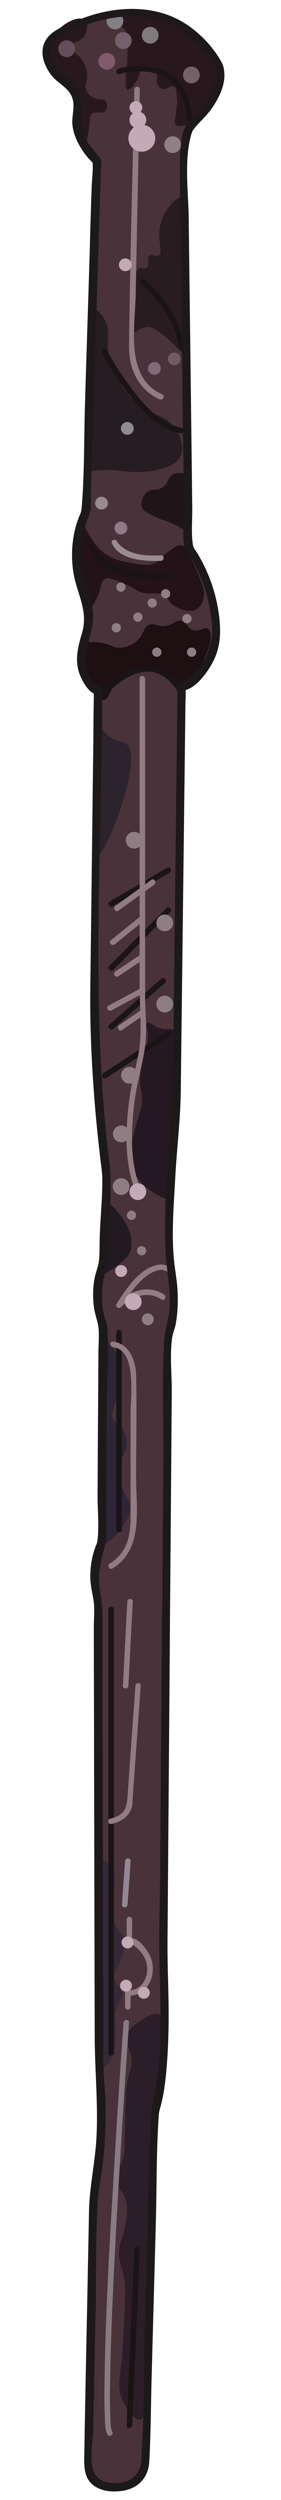 <?xml version="1.0" encoding="utf-8"?>
<!-- Generator: Adobe Illustrator 21.0.2, SVG Export Plug-In . SVG Version: 6.00 Build 0)  -->
<svg version="1.1" id="Layer_1" xmlns="http://www.w3.org/2000/svg" xmlns:xlink="http://www.w3.org/1999/xlink" x="0px" y="0px"
	 viewBox="0 0 127.6 1133.9" style="enable-background:new 0 0 127.6 1133.9;" xml:space="preserve">
<style type="text/css">
	.st0{fill:#49323A;}
	.st1{fill:#28181D;}
	.st2{fill:#261D22;}
	.st3{fill:#231218;}
	.st4{fill:#1E0F12;}
	.st5{fill:#2C242D;}
	.st6{fill:#211A22;}
	.st7{fill:#2E2536;}
	.st8{fill:#352939;}
	.st9{fill:#2C1E28;}
	.st10{fill:#251822;}
	.st11{fill:#201418;}
	.st12{fill:#291C20;}
	.st13{fill:#1A1416;}
	.st14{fill:#745F6C;}
	.st15{fill:#837F85;}
	.st16{fill:#746168;}
	.st17{fill:#81797C;}
	.st18{fill:#908083;}
	.st19{fill:#815A6D;}
	.st20{fill:#654E5B;}
	.st21{fill:#927B82;}
	.st22{fill:#C4A9B6;}
	.st23{fill:#725962;}
	.st24{fill:#836A78;}
	.st25{fill:#908C93;}
	.st26{fill:#978B91;}
	.st27{fill:#907B88;}
	.st28{fill:#9A8B90;}
	.st29{fill:#8E7E83;}
	.st30{fill:#928896;}
	.st31{fill:#877C84;}
	.st32{fill:#1D191B;}
</style>
<g>
	<path class="st0" d="M27.3,14.8c0,0,40.2-24.3,65.5,5.8c2,2.7,4,5.4,6.1,8.1c0,0,6.6,9.7-12.7,28.8c0,0-2.2,1.3-2.8,15.7l2.2,174.7
		c2,2.9,4.1,6.4,6,10.4c4.2,8.9,5.7,17.2,6.3,23.3c0.4,2.9,0.7,7.4-0.9,12.5c-3.3,11-12.3,16.3-14.7,17.5l-2.2,187.1
		c0,0-5,55.2-2.8,74.9c0,0,3.9,18.7-1.1,32.4L74,888.9c0,0,2.8,50.6-3.9,68.3l-4.4,159.1c0,0,0.6,11.6-13.8,11.6
		c0,0-12.1,0.6-12.1-9.9c0.8-40.5,1.6-81.1,2.4-121.6c1-4.9,1.8-10.2,2.4-15.7c1.7-15.5,1.4-29.6,0.1-41.6l-0.6-213
		c-0.9-3-1.9-7.9-1.5-13.9c0.4-5.4,1.9-9.7,3.1-12.5l0.6-98.5c-1.2-3.1-2.7-8.3-2.5-14.8c0.1-5.6,1.4-10.1,2.5-13.1l1.7-40.7
		c0,0-6.1-42.6-5.5-84.2l1.7-135.1c0,0-12.1-6.1-6.1-24.2c0.7-1.8,1.5-4.2,1.7-7.1c0.5-5.4-1-9.7-1.9-11.9
		c-1.4-3.3-2.8-7.8-3.4-13.1c-1.2-11.4,2.1-20.5,4.1-25.1l5-159.1c0,0-11.6-10.2-8.8-22.2c0.2-1.2,0.6-3.9-0.5-7
		c-1.4-3.8-4.1-5.7-5-6.4c-7.2-5.1-10-12.7-7.6-17.7C22.3,18.7,23.6,16.4,27.3,14.8z"/>
	<path class="st1" d="M47.6,5.9C52,4.9,65,2.4,77.4,8.7c7.3,3.7,12.8,9.4,14,11.1c2,2.7,4,5.4,6.1,8.1c0.5,1.8,1,4.6,0.8,8
		c-0.4,5-2.3,8.5-3.4,10.4c-3.1,5.5-7.4,8.8-10,10.4c-3.4,0.9-4.6,0.4-5.2-0.3c-0.8-0.9-0.1-2,0.4-6.7c0.4-3,0.4-4.6,0.2-6.1
		c-0.2-2.2-0.4-3.9-1.4-4.4c-1.5-0.7-3.1,1.8-5.3,1.1c-1.3-0.4-1.9-1.5-2.1-1.9c-1-2,0.4-3.3-0.3-5c-0.9-2-4.6-3.2-6.5-2.1
		c-1.6,0.9-0.9,2.6-3,5.9c-0.9,1.5-2.9,3.9-3.9,3.5c-0.2-0.1-0.8-0.5-0.7-4.9c0.1-3,0.3-4.2,0.6-6.8c0.3-3.2,0.2-5.5,0.1-9.1
		c-0.1-3-0.1-4.5-0.6-5.4c-0.7-1.5-1.6-2.2-5.2-5.2C49.9,7.8,48.3,6.5,47.6,5.9z"/>
	<path class="st1" d="M38.8,65c-0.9,0.1-3.7-7.3-3.4-15.6c0.1-2.5,0.4-4.4-0.5-7c-1.4-3.8-4.1-5.7-5-6.4c-4.4-2.9-9.4-11.6-7.6-17.7
		c0.4-1.3,1.5-3.6,5.2-5.8c4.7-4,9.4-5,11.1-3.3c1.4,1.4,1.1,4.9-0.4,7.2c-2.3,3.3-6.4,2.9-6.7,4.8s3.7,2.3,6.2,6.8
		c0.6,1,2,3.5,1.9,6.8c-0.1,2.6-1.2,3.5-0.6,5.5c0.6,2.2,2.5,3.4,2.9,3.7c2.7,1.7,4.9,0.4,6.1,2c0.9,1.2,0.8,3.4-0.2,4.4
		c-1.6,1.6-4.3-0.3-6.1,1.2c-0.9,0.8-0.8,1.9-1.1,4.7C40.5,57.1,39.7,64.9,38.8,65z"/>
	<path class="st2" d="M39.8,213.9c0.2-6.8,0.4-13.6,0.6-20.4c0.2-6.3,0.4-12.6,0.6-19c0.5-15.7,0.5-15.7,0.5-15.7
		c0-12.6-1.3-18.1,0.6-18.7c1.5-0.5,4.3,2.6,5.7,5.3c2.4,4.8,0.6,8,1.4,14.3c0.7,6.2,3.4,10.6,5.1,13.4c1.7,2.8,5.5,9.1,12.7,13.2
		c4.6,2.6,7,2.2,10.6,5.8c3.6,3.5,4.4,7.1,4.6,7.9c0.4,1.6,1,4.6-0.5,7.4c-1.7,3.1-5,4.2-8.6,5.3c-4.2,1.3-7.7,1.4-10.9,1.4
		c-5.8,0-7.3-0.9-13-0.9C45.3,213.2,41.9,213.6,39.8,213.9z"/>
	<path class="st3" d="M40.4,277c-0.5-1.9-1.1-4.7-2-8.1c-2.1-8.6-3.1-10.9-3.4-13.1c-0.9-8.4,0.6-15.6,2.4-20.6
		c0.6,2.4,1.9,6,4.5,9.7c1.3,1.9,3.2,4.5,6.5,6.7c3.5,2.4,6.8,2.9,10.9,3.7c5.6,1,8.5,1.5,11.3,0c2.1-1.1,1.8-2.1,5.6-4.9
		c3-2.2,4.7-3.5,6.5-3c0.8,0.2,1.5,0.8,3.9,5.6c1.5,3,2.4,4.8,3.7,8.1c1.8,4.6,2.7,7,2.3,9.3c-0.1,0.9-0.6,4.2-3.2,5.8
		c-4,2.5-9.5-1-10.2-1.4c-3.1-2-2.5-3.5-5.3-4.9c-3.3-1.7-4.8,0.1-9.5-1.2c-2.8-0.8-2.5-1.5-7.4-3.7s-7.6-3.4-9.5-2.3
		c-1.6,1-1.3,2.8-2.8,6.7C43.5,272.8,41.7,275.4,40.4,277z"/>
	<path class="st4" d="M44.7,315.7c0-1.2,0-2.4,0-3.6c0,0-10.4-5.2-7.1-20.5c4.3-0.8,7.6-0.3,9.9,0.3c3.2,0.8,4.2,1.9,6.9,1.9
		c4.1-0.1,7.2-2.6,7.6-3c3.7-3.1,2.8-6.2,5.8-7.4c2.5-1,3.4,1,7.4,0.5c3.9-0.6,4.6-2.8,7.2-2.3c2.6,0.5,2.5,3.3,5.3,4.2
		c3.1,0.9,5.1-1.7,6.7-0.7c1.8,1.1,1.6,6-0.1,10c-2.3,5.2-6,15.6-11.7,15.5c-0.8,0-2-0.6-4.4-1.7c-4.8-2.2-5.1-3.6-7.9-4.4
		c-1.9-0.6-6.4-1.9-11.1,0c-3.6,1.5-5.7,4.3-6.7,5.6c-2.9,3.8-3.4,7.3-5.3,7.4C46.2,317.4,45.3,316.4,44.7,315.7z"/>
	<path class="st5" d="M43.8,388.8c-0.6-0.2,0-1.4,0.2-17.2c0.1-5.1,0.1-10.1,0.2-15.2c0.1-5.4,0.1-10.9,0.2-16.3
		c0.1-6.7-0.9-11.3,0.1-11.6c0.8-0.2,1.5,2.2,3.9,4.5c3.6,3.4,7.1,3.2,8.9,4.4C65.9,343,47.4,389.9,43.8,388.8z"/>
	<path class="st6" d="M45.3,579c0.3-1.3,0.7-2.7,1.2-4.2c0.2-0.4,0.3-0.9,0.5-1.3l1.2-29.1c1.5,1.3,10.4,8.8,11.3,17.5
		c0.2,1.5,0.5,4.1-0.9,6.8c-0.5,1-1.4,2.3-5,5C51.6,575.3,48.8,577.2,45.3,579z"/>
	<path class="st7" d="M46.4,699.9c-2.5-1-0.6-7.6,0.1-23.3c0,0,0,0,0.1-25.8c0.1-22.9,0.1-22.9,0.1-22.9
		c-0.3-15.1-1.3-19.5,0.1-19.9c2.2-0.7,9.1,8.1,8.4,16.6c-0.2,2.6-1.3,6.9-2.4,10.4c-1.3,4.2-2.5,6.3-1.5,8.6
		c0.9,2.1,2.4,1.6,4.2,4.2c2.6,3.7,1.9,8.3,1.8,8.9c-0.5,2.9-1.7,3-2.7,6.2c-1.1,3.9-0.4,7.3,0,9.2c1.4,6.4,4.4,7,4.5,11.6
		c0,3.3-1.5,5.7-3,8C53.9,695.4,48.9,701,46.4,699.9z"/>
	<path class="st8" d="M45.3,939.4c0-10-0.1-19.9-0.1-29.9c0-6.9,0-13.9-0.1-20.8c0-15-0.1-22.6-0.1-22.6c-0.6-15.7-2.2-22-0.1-22.9
		c1.9-0.7,5.8,3,7,7.1c1,3.7-0.9,4.6-1.2,11.3c-0.1,3.2-0.2,7.7,2.1,12.2c1.6,3,2.5,2.6,3.3,5c1.3,4.2-0.6,8.6-1.8,11.6
		c-1.7,4.1-3,4.8-2.7,6.8c0.5,2.9,3.4,3,4.2,5.9c0.7,3-2,4.1-3.3,9.2c-0.8,3.3,0.2,3.4,0,10.4c-0.2,5.2-0.3,7.8-1.8,10.7
		C49.3,936.5,46.9,938.3,45.3,939.4z"/>
	<path class="st9" d="M72.6,913.8c1.6,1,1.5,3.4,1.4,9.9c-0.1,13.3,0.4,10.7,0.1,14.7c-0.4,5-1.3,11.6-3.5,19.1
		c-0.2,8.8-0.5,17.6-0.7,26.5c-0.3,12.2-0.7,24.4-1,36.5c0,1.3-0.4,15.4-1.2,43.6c-0.6,21.7-1,32.6-3.9,33.3
		c-2.8,0.7-7-5.2-8.8-10.3c-1.4-4.1-1-6.3,0.3-16.9c0,0,0.7-8.6,1.2-20.5c0.3-8.3,0.5-12.5,0-15.4c-1.1-6.8-2.8-8.5-2.4-14
		c0.3-4.3,1.5-3.9,2.7-10.7c0.9-5.1,1.5-8.8,0-12.8c-1.3-3.6-2.8-3.2-3.6-6.2c-1.2-4.4,1.4-6.8,3-13.1c0.4-1.5,0.3-1.6,0.6-14.6
		c0.2-9.9,0.4-14.9,0.6-16.3c1.2-7.8,3.1-9.4,2.1-14.3c-0.9-4.1-2.7-5.2-2.1-8.3c0.7-3.7,4.1-6,6.2-7.4
		C65.5,915.3,70.1,912.2,72.6,913.8z"/>
	<path class="st10" d="M78.4,467c2.8,1.5,2.5,7,2.4,10.7c-0.2,4.9-0.4,12-0.3,21.4c-1,15.1-2,30.3-3,45.4c-2.5-0.7-7.2-2.4-11.6-6.5
		c-1.8-1.7-4.8-4.6-6.2-9.2c-1.5-4.8-0.4-9,1.8-17.5c1.8-7,2.9-8,3-12.5c0-4.3-1-4.6-0.9-9.5c0.1-4.7,1.2-9,1.8-11.3
		c1.1-4.3,1.8-5,1.8-7.7c0-3.7-1.2-5.9-0.3-6.5c1.1-0.7,3,2.3,7.4,3C76.7,467,77.3,466.4,78.4,467z"/>
	<path class="st11" d="M85.6,215.5c0,0,0.1,6.4,0.1,6.5c0.1,7.2,0.1,7.2,0.1,7.2c0.1,6.4,0,6.2,0.1,7.4c0.3,3.2,0.8,4.2,0.3,4.6
		c-1,0.7-3-1.6-8.3-3.9c-2.7-1.2-2.8-0.9-6-2.3c-4.5-2-6.7-3-7.4-4.9c-0.8-2.3,0.4-5.4,2.3-6.9c2.4-1.9,4.2-0.3,6.9-2.1
		c2.8-1.8,2.2-4.3,4.6-5.8C79.5,214.6,81.7,214,85.6,215.5z"/>
	<path class="st12" d="M84,87.9c0.1,5.2,0.1,10.3,0.2,15.5c0.3,21.5,0.3,21.5,0.3,21.5c0.1,7.3,0,14.7,0.3,22
		c0.3,7.9,0.7,12.7-1,13.3c-1.3,0.4-2.7-2.4-8.8-7.5c-4.9-4.1-6.7-4.4-7.9-4.4c-3.6,0-5.4,2.9-6.7,2.1c-1.3-0.8,0.2-3.9,0.5-10.4
		c0.1-3.9-0.4-3.9-0.2-8.3c0.1-4.1,0.4-9.3,2.8-10.2c1.3-0.5,2.3,0.7,3.2,0c1.4-1.1-0.3-4.4,1.2-5.6c1.2-1,2.9,0.7,4.2,0
		c2.2-1.2-0.9-6.8,0.7-13.9c1.2-5.2,4.2-8.5,5.1-9.5C80.1,90.1,82.4,88.7,84,87.9z"/>
	<g>
		<g>
			<path class="st13" d="M54.3,33.6c4.4-1.2,9.3-1.5,13.8-0.9c11,1.7,16,10.2,16.5,20.8c0.1,1.6,2.6,1.6,2.5,0
				c-0.6-10.6-5.3-20.1-16.2-22.7c-5.5-1.3-11.8-1.1-17.2,0.4C52.1,31.7,52.8,34.1,54.3,33.6L54.3,33.6z"/>
		</g>
	</g>
	<g>
		<g>
			<path class="st13" d="M48.4,314.9c2.9-3.2,6.4-6,10.2-8c9.5-5,17.5-1.4,22.6,7.7c0.8,1.4,2.9,0.1,2.2-1.3
				c-4.8-8.6-12.5-13.8-22.4-10.3c-5.4,1.9-10.5,5.7-14.4,10C45.6,314.3,47.3,316.1,48.4,314.9L48.4,314.9z"/>
		</g>
	</g>
	<g>
		<g>
			<path class="st13" d="M40.4,248.2c4.8,13.6,24.4,15.1,36,14.2c1.6-0.1,1.6-2.6,0-2.5c-10.3,0.7-29.3-0.2-33.6-12.4
				C42.3,246,39.9,246.7,40.4,248.2L40.4,248.2z"/>
		</g>
	</g>
	<g>
		<g>
			<path class="st13" d="M83.6,157.1c-1.4-11.8-9.1-22.6-17.8-30.2c-1.2-1-3,0.7-1.8,1.8c8.1,7,15.7,17.4,17,28.4
				C81.3,158.7,83.8,158.7,83.6,157.1L83.6,157.1z"/>
		</g>
	</g>
	<g>
		<g>
			<path class="st13" d="M46.4,160.1c3.3,6.4,7.4,12.6,11.8,18.3c6,7.7,13.7,16.3,23.8,18.1c1.6,0.3,2.2-2.1,0.7-2.4
				c-10.4-1.9-18.4-11.6-24.3-19.7c-3.6-4.9-7-10.1-9.8-15.5C47.9,157.4,45.7,158.6,46.4,160.1L46.4,160.1z"/>
		</g>
	</g>
	<g>
		<g>
			<path class="st13" d="M75.8,393.6c-8.7,5.1-17.3,10.2-26,15.3c-1.4,0.8-0.1,3,1.3,2.2c8.7-5.1,17.3-10.2,26-15.3
				C78.5,394.9,77.2,392.7,75.8,393.6L75.8,393.6z"/>
		</g>
	</g>
	<g>
		<g>
			<path class="st13" d="M75.6,411.9c-8.7,8.7-17.3,17.5-26,26.2c-1.1,1.1,0.6,2.9,1.8,1.8c8.7-8.7,17.3-17.5,26-26.2
				C78.5,412.5,76.7,410.7,75.6,411.9L75.6,411.9z"/>
		</g>
	</g>
	<g>
		<g>
			<path class="st13" d="M73.2,443.9c-7.9,7-15.7,13.9-23.6,20.9c-1.2,1.1,0.6,2.8,1.8,1.8c7.9-7,15.7-13.9,23.6-20.9
				C76.2,444.6,74.4,442.8,73.2,443.9L73.2,443.9z"/>
		</g>
	</g>
	<g>
		<g>
			<path class="st13" d="M75.8,467.9c-9.6,6.3-19.3,12.6-28.9,18.9c-1.3,0.9-0.1,3,1.3,2.2c9.6-6.3,19.3-12.6,28.9-18.9
				C78.4,469.2,77.2,467,75.8,467.9L75.8,467.9z"/>
		</g>
	</g>
	<g>
		<g>
			<path class="st13" d="M52.8,604.4c0,26,0,52.1,0,78.1c0,3.8,0,7.5,0,11.3c0,1.6,2.5,1.6,2.5,0c0-26,0-52.1,0-78.1
				c0-3.8,0-7.5,0-11.3C55.3,602.8,52.8,602.8,52.8,604.4L52.8,604.4z"/>
		</g>
	</g>
	<g>
		<g>
			<path class="st13" d="M49.2,729.9c0,22.7,0,45.5,0,68.2c0,36,0,72.1,0,108.1c0,8.3,0,16.7,0,25c0,1.6,2.5,1.6,2.5,0
				c0-22.7,0-45.5,0-68.2c0-36,0-72.1,0-108.1c0-8.3,0-16.7,0-25C51.7,728.3,49.2,728.3,49.2,729.9L49.2,729.9z"/>
		</g>
	</g>
	<g>
		<g>
			<path class="st13" d="M61,1019.9c-1.2,26.7-2.4,53.4-3.5,80.2c-0.1,1.6,2.4,1.6,2.5,0c1.2-26.7,2.4-53.4,3.5-80.2
				C63.6,1018.3,61.1,1018.3,61,1019.9L61,1019.9z"/>
		</g>
	</g>
	<circle class="st14" cx="56" cy="18.4" r="3.8"/>
	<circle class="st15" cx="52.2" cy="9.5" r="3.8"/>
	<circle class="st16" cx="86.9" cy="34" r="3.8"/>
	<circle class="st17" cx="68.2" cy="16" r="3.8"/>
	<circle class="st18" cx="78.4" cy="65.6" r="3.8"/>
	<circle class="st19" cx="48.5" cy="27.8" r="3.8"/>
	<circle class="st20" cx="30.3" cy="22.1" r="3.8"/>
	<g>
		<g>
			<path class="st21" d="M61,40.6c-0.8,38.9-2,77.9-2.4,116.8c-0.1,10,4.4,19.4,13.8,23.7c1.5,0.7,2.7-1.5,1.3-2.2
				c-17-7.6-12.4-30.1-12.1-45c0.5-24.8,1-49.7,1.5-74.5c0.1-6.3,0.3-12.6,0.4-18.8C63.5,38.9,61,38.9,61,40.6L61,40.6z"/>
		</g>
	</g>
	<circle class="st22" cx="64.4" cy="62.7" r="6.1"/>
	<circle class="st22" cx="62.6" cy="54.4" r="3.8"/>
	<circle class="st22" cx="61.7" cy="48.8" r="2.9"/>
	<circle class="st22" cx="56.9" cy="120.1" r="2.9"/>
	<circle class="st23" cx="79.1" cy="162.8" r="2.9"/>
	<circle class="st24" cx="70.1" cy="167.1" r="2.9"/>
	<circle class="st25" cx="57.8" cy="194.3" r="2.9"/>
	<circle class="st26" cx="46.1" cy="228.2" r="2.9"/>
	<circle class="st27" cx="54.9" cy="239.5" r="2.9"/>
	<g>
		<g>
			<path class="st28" d="M50.8,246.3c3.2,7.9,15.5,8.3,22.3,8.1c1.6-0.1,1.6-2.6,0-2.5c-5.5,0.2-11.6,0.1-16.4-2.9
				c-1.1-0.7-2-1.4-2.9-2.4c-0.2-0.2-0.9-1.4-0.7-1C52.6,244.2,50.2,244.8,50.8,246.3L50.8,246.3z"/>
		</g>
	</g>
	<circle class="st29" cx="54.9" cy="266.3" r="2.1"/>
	<circle class="st29" cx="87" cy="295.8" r="2.1"/>
	<circle class="st29" cx="84.9" cy="280.6" r="2.1"/>
	<circle class="st29" cx="52.8" cy="284.7" r="2.1"/>
	<circle class="st29" cx="69.1" cy="273.5" r="2.1"/>
	<circle class="st29" cx="75.2" cy="269.3" r="2.1"/>
	<circle class="st29" cx="62.6" cy="279.9" r="2.1"/>
	<circle class="st29" cx="71.2" cy="295.8" r="2.1"/>
	<g>
		<g>
			<path class="st21" d="M63.4,307.8c0,27.3,0,54.6,0,82c0,18.9,0,37.9,0,56.8c0,9.2,1,18.9,0,28c-0.7,6.1-3.5,15.5-4.5,22.7
				c-1.9,13.9-2.7,29.1,2.4,42.5c0.6,1.5,3,0.8,2.4-0.7c-4.9-12.7-4.2-27-2.5-40.2c1-8,3.5-15.8,4.6-23.7c1.1-7.6,0.1-16.1,0.1-23.7
				c0-37.6,0-75.1,0-112.7c0-10.3,0-20.6,0-30.9C65.9,306.2,63.4,306.2,63.4,307.8L63.4,307.8z"/>
		</g>
	</g>
	<circle class="st29" cx="60.9" cy="381.1" r="3.8"/>
	<circle class="st29" cx="74.8" cy="418.6" r="3.8"/>
	<circle class="st29" cx="74.8" cy="455.4" r="3.8"/>
	<g>
		<g>
			<path class="st21" d="M68.7,399.1c-5.4,3.9-10.9,7.9-16.3,11.8c-1.3,0.9,0,3.1,1.3,2.2c5.4-3.9,10.9-7.9,16.3-11.8
				C71.3,400.3,70,398.1,68.7,399.1L68.7,399.1z"/>
		</g>
	</g>
	<g>
		<g>
			<path class="st21" d="M63.8,415.6c-4.5,3.6-9,7.3-13.5,10.9c-1.3,1,0.5,2.8,1.8,1.8c4.5-3.6,9-7.3,13.5-10.9
				C66.8,416.4,65,414.6,63.8,415.6L63.8,415.6z"/>
		</g>
	</g>
	<g>
		<g>
			<path class="st21" d="M64.1,432.8c-3.9,2.6-7.8,5.2-11.7,7.8c-1.3,0.9-0.1,3.1,1.3,2.2c3.9-2.6,7.8-5.2,11.7-7.8
				C66.6,434.1,65.4,431.9,64.1,432.8L64.1,432.8z"/>
		</g>
	</g>
	<g>
		<g>
			<path class="st21" d="M64.1,448.1c-4.9,2.7-9.8,5.3-14.8,8c-1.4,0.8-0.2,2.9,1.3,2.2c4.9-2.7,9.8-5.3,14.8-8
				C66.7,449.5,65.5,447.3,64.1,448.1L64.1,448.1z"/>
		</g>
	</g>
	<g>
		<g>
			<path class="st21" d="M64.1,458.1c-3.3,2.3-6.7,4.6-10,6.9c-1.3,0.9-0.1,3.1,1.3,2.2c3.3-2.3,6.7-4.6,10-6.9
				C66.6,459.3,65.4,457.1,64.1,458.1L64.1,458.1z"/>
		</g>
	</g>
	<circle class="st29" cx="58.8" cy="487.7" r="3.8"/>
	<circle class="st29" cx="55.1" cy="514.3" r="3.8"/>
	<circle class="st22" cx="62.6" cy="540.5" r="3.8"/>
	
		<ellipse transform="matrix(0.999 -4.810511e-02 4.810511e-02 0.999 -25.82 3.27)" class="st29" cx="55" cy="538.1" rx="3.8" ry="3.8"/>
	<circle class="st29" cx="59.7" cy="551.2" r="2.1"/>
	<circle class="st29" cx="64.3" cy="567.3" r="2.1"/>
	
		<ellipse transform="matrix(0.999 -4.810511e-02 4.810511e-02 0.999 -27.663 3.315)" class="st22" cx="55" cy="576.4" rx="2.7" ry="2.7"/>
	<g>
		<g>
			<path class="st21" d="M76.8,574.7c-1.8-1.5-4.4-1.3-6.5-0.7c-7.8,2.4-13.3,11.1-17.4,17.4c-0.8,1.2,1,2.5,2,1.5
				c4.9-5,12.2-7.6,18.4-3.5c1.3,0.9,2.6-1.3,1.3-2.2c-7.2-4.7-15.7-1.9-21.4,3.9c0.7,0.5,1.3,1,2,1.5c3.7-5.7,8.6-13.6,15.4-16.1
				c1.1-0.4,2.3-0.7,3.5-0.5c0.4,0.1,1.4,0.7,1,0.3C76.3,577.5,78,575.7,76.8,574.7L76.8,574.7z"/>
		</g>
	</g>
	<circle class="st22" cx="60.5" cy="590.4" r="3.8"/>
	
		<ellipse transform="matrix(0.999 -4.810511e-02 4.810511e-02 0.999 -28.702 3.922)" class="st29" cx="67.1" cy="598.3" rx="2.7" ry="2.7"/>
	<g>
		<g>
			<path class="st21" d="M51.3,611c10.9,1.3,8,22.2,8,30c0,15.6,0,31.3,0,46.9c0,8.5-1.4,16.3-9.5,21.3c-1.4,0.8-0.1,3,1.3,2.2
				c14.2-8.7,10.7-27.2,10.7-41.3c0-15.5,0.4-31.1,0-46.7c-0.2-6.4-3.2-14.1-10.5-14.9C49.7,608.3,49.7,610.8,51.3,611L51.3,611z"/>
		</g>
	</g>
	<g>
		<g>
			<path class="st21" d="M57.8,726.4c-0.7,12.7-1.3,25.5-2,38.2c-0.1,1.6,2.4,1.6,2.5,0c0.7-12.7,1.3-25.5,2-38.2
				C60.4,724.8,57.9,724.8,57.8,726.4L57.8,726.4z"/>
		</g>
	</g>
	<g>
		<g>
			<path class="st21" d="M61.5,764.6c-0.8,11-1.6,22.1-2.4,33.1c-0.4,5.7-0.8,11.5-1.2,17.2c-0.4,5.5-1.4,8.4-7.9,10
				c-1.6,0.4-0.9,2.8,0.7,2.4c6.1-1.5,9.4-5.1,9.5-10.2c0.2-4.9,0.7-9.8,1-14.7c0.9-12.6,1.8-25.2,2.7-37.8
				C64.1,763,61.6,763,61.5,764.6L61.5,764.6z"/>
		</g>
	</g>
	<g>
		<g>
			<path class="st30" d="M56.8,844.1c-0.5,6.6-1,13.2-1.4,19.8c-0.1,1.6,2.4,1.6,2.5,0c0.5-6.6,1-13.2,1.4-19.8
				C59.4,842.5,56.9,842.5,56.8,844.1L56.8,844.1z"/>
		</g>
	</g>
	<g>
		<g>
			<path class="st31" d="M56.1,917.4c-1.5,20.4-2.8,40.9-4,61.3c-2,33.2-4.1,66.4-4.6,99.6c-0.1,5.8-0.2,11.6,0.1,17.4
				c0.1,2.6-0.1,6.1,1.2,8.5c0.8,1.4,2.9,0.1,2.2-1.3c-1-1.8-0.8-5.2-0.9-7.3c-0.2-4.9-0.2-9.9-0.1-14.9c0.2-15.1,0.8-30.2,1.5-45.2
				c1.5-32.1,3.5-64.2,5.6-96.3c0.5-7.3,1-14.6,1.5-21.9C58.7,915.8,56.2,915.8,56.1,917.4L56.1,917.4z"/>
		</g>
	</g>
	<g>
		<g>
			<path class="st21" d="M57.5,870.6c0,3.1,0,6.1,0,9.2c0,0.4,0.2,0.9,0.6,1.1c4.4,2,8.3,6.2,8.7,11.1c0.5,5.5-2.8,11-8.8,10.7
				c-0.7,0-1.2,0.6-1.2,1.2c0,2.1,0,4.3,0,6.4c0,1.6,2.5,1.6,2.5,0c0-2.1,0-4.3,0-6.4c-0.4,0.4-0.8,0.8-1.2,1.2
				c9,0.5,13.3-9.5,10.4-17.1c-1.2-3.1-4.7-8-8.2-8.9c-1.1-0.3-0.5-0.7-0.3,0.5c-0.2-0.9,0-2.1,0-3c0-2,0-4,0-6
				C60,869,57.5,869,57.5,870.6L57.5,870.6z"/>
		</g>
	</g>
	
		<ellipse transform="matrix(0.999 -4.810511e-02 4.810511e-02 0.999 -42.307 3.807)" class="st22" cx="57.9" cy="880.9" rx="2.7" ry="2.7"/>
	
		<ellipse transform="matrix(0.999 -4.810511e-02 4.810511e-02 0.999 -43.395 4.189)" class="st22" cx="65.3" cy="903.7" rx="2.7" ry="2.7"/>
	
		<ellipse transform="matrix(0.999 -4.810511e-02 4.810511e-02 0.999 -43.251 3.796)" class="st22" cx="57.2" cy="900.5" rx="2.7" ry="2.7"/>
	<g>
		<g>
			<path class="st32" d="M28.3,16.4c9.2-5.5,20.7-8.9,31.4-9c10-0.1,19.6,3.1,27.2,9.8c3.8,3.3,8.3,8,10.4,12.6c0.5,1,0.7,2,0.8,3.1
				c0.6,8.6-7,16.6-12.3,22.4c-2.8,3.1-3.3,6.7-3.7,10.8c-0.7,6-0.4,11.9-0.4,17.8c0.6,49.5,1.2,98.9,1.9,148.4
				c0.1,4.8-1,11.2,0.2,15.9c0.6,2.1,2.6,4.3,3.7,6.2c2,3.5,3.6,7.2,5,11c2,5.8,3.3,11.9,3.8,18c0.8,11.3-5.1,21.2-14.8,26.7
				c-0.6,0.3-0.9,1-0.9,1.6C80,363,79.4,414.3,78.8,465.6c-0.2,16.2-0.4,32.2-1.6,48.3c-1.4,18.7-3.1,37.7-1.8,56.4
				c0.5,7.7,2.1,15.1,1.6,23c-0.3,4.9-2.1,9.4-2.4,14.2c-1.2,17.8-0.3,36-0.4,53.8c-0.3,32.1-0.5,64.3-0.8,96.4
				c-0.2,30.7-0.5,61.4-0.7,92.2c-0.1,13.2-0.6,26.4-0.3,39.6c0.3,15.5,1,30.9-0.2,46.4c-0.7,9.6-3.6,18.5-3.9,28
				c-0.8,28.6-1.6,57.2-2.4,85.8c-0.6,22.2-0.3,44.5-1.8,66.7c-0.5,6.6-5.4,9.8-11.9,9.8c-2.3,0-4.8-0.3-6.7-1.6
				c-6.2-3.7-3.3-15.9-3.2-22c0.4-17.7,0.7-35.4,1.1-53.1c0.3-16.9,0-34,1-50.8c0.4-7.4,2.2-14.7,2.8-22.2
				c0.7-7.8,0.9-15.7,0.7-23.5c-0.2-5.2-0.8-10.3-0.9-15.5c-0.2-7.6,0-15.3-0.1-22.9c-0.1-30.8-0.2-61.6-0.2-92.4
				c-0.1-27.9-0.1-55.8-0.2-83.7c0-5.7,0.1-10.9-1-16.4c-1.4-7.3,0.1-13.7,2.1-20.7c0.4-1.4,0.5-1.9,0.5-3.2
				c0.3-4.5,0.1-9.1,0.1-13.6c0.1-16.3,0.2-32.6,0.3-48.9c0.1-11.1,1.1-22.6,0.2-33.7c-0.1-1.6-0.7-3-1.2-4.6
				c-2.1-7.7-1.3-14.8,0.7-22.4c1.2-4.7,0.8-10.1,1-15c0.4-10.7,1.8-21.7,0.5-32.4c-8-64.1-4.2-129.4-3.5-193.8
				c0.1-6.8,0.2-13.7,0.3-20.5c0-0.6-0.4-1.3-0.9-1.6c-12.5-6.5-3.4-21.8-3.3-31.7c0.1-9.1-5.2-17-5.6-26.2
				c-0.2-4.9,0.4-9.8,1.7-14.5c0.7-2.5,2.1-5,2.6-7.5c0.6-3.3,0.2-7,0.3-10.4c0.3-8.5,0.5-16.9,0.8-25.4
				c1.2-39.7,2.5-79.5,3.7-119.2c0-1.2,0.4-2.8,0.1-4c-0.3-1.1-0.6-1.2-1.3-2.1c-2-2.6-4.2-4.8-5.7-7.8c-4.1-8.1,1.1-17.1-5-24.4
				c-2.7-3.2-6.5-5-8.7-8.6C21.7,24.6,22.4,19.4,28.3,16.4c2.1-1.1,0.2-4.4-1.9-3.2c-5.2,2.7-8.1,7.3-6.8,13.3
				c0.7,3.1,2.3,5.9,4.3,8.3c2.6,3,6.6,4.8,8.4,8.4c2.3,4.5,0.1,8.9,0.6,13.6c0.4,3.3,1.6,6.5,3.3,9.4c1.3,2.3,2.9,4.5,4.7,6.4
				c0.5,0.5,0.9,1,1.4,1.4c0.6,0.6-0.4-1.5-0.3-0.9c0.4,4-0.3,8.3-0.4,12.3c-0.3,8.9-0.6,17.7-0.8,26.6c-0.7,23.6-1.5,47.2-2.2,70.8
				c-0.5,15.7-0.2,31.6-1.5,47.2c-0.2,1.9-0.2,2.1-1,3.9c-3.3,7.9-4.1,17.2-2.8,25.6c1.5,9.7,6.9,17.3,4,27.4
				c-2,6.7-3.7,13.3-0.7,20c0.9,2.1,3.7,7.2,6.4,7.7c1.2,0.2-0.2-1.1-0.4-1c-0.2,0.3,0,1.6,0,2c-0.1,6.5-0.2,13-0.2,19.5
				c-0.5,37.7-0.9,75.4-1.4,113.1c-0.2,18.5,0.7,37,2.3,55.5c0.6,7.2,1.4,14.3,2.2,21.4c0.2,1.9,0.5,3.9,0.7,5.8
				c0.1,0.6,0.2,2.6,0.2,1.9c0.3,9.2-0.8,18.6-1.1,27.8c-0.2,4,0.1,8.2-0.5,12.1c-0.4,2.4-1.5,4.8-1.9,7.4
				c-0.8,4.3-0.8,8.8-0.2,13.1c0.5,3.5,1.9,6.5,2.1,9.9c0.2,3,0,6-0.1,9c-0.1,10.4-0.1,20.8-0.2,31.2c-0.1,11.7-0.1,23.4-0.2,35.1
				c0,6.7,0.8,14-0.1,20.6c-0.1,1.1-0.5,1.5-0.9,2.7c-1.6,4.3-2.3,8.9-2.3,13.5c0,4,1.1,7.7,1.6,11.7c0.4,3.7,0,7.7,0,11.4
				c0,18.3,0.1,36.6,0.1,54.9c0.1,43.2,0.2,86.5,0.3,129.7c0,15.5,1.6,31.1,0.8,46.6c-0.6,11.3-3.2,22.4-3.4,33.7
				c-0.2,12.2-0.5,24.3-0.7,36.5c-0.5,24-1,47.9-1.4,71.9c-0.1,6.6-0.8,13.4,6,16.8c3.3,1.7,7.3,1.9,11,1.4c7.4-1,12.1-6,12.5-13.4
				c0.7-13.1,0.7-26.3,1.1-39.4c0.6-23.4,1.3-46.9,1.9-70.3c0.4-15.7,0.2-31.6,1.3-47.2c0.1-1.8,0.5-2.9,1-4.8
				c1.5-5.7,2.1-11.6,2.6-17.4c1.1-13.3,1-26.7,0.6-40c-0.2-6.9-0.3-13.8-0.2-20.7c0.3-38.8,0.6-77.7,0.9-116.5
				c0.3-42.8,0.7-85.5,1-128.3c0.1-8.1-1-17.2,0.2-25.2c0.3-2,1.2-4,1.6-6c0.8-4.4,1-8.9,0.9-13.3c-0.1-4.8-0.9-9.3-1.5-14
				c-1.5-12.9-0.3-26.5,0.4-39.4c0.7-13.3,2.4-26.5,2.5-39.8c0.2-16.5,0.4-33.1,0.6-49.6c0.5-41.6,1-83.1,1.5-124.7c0-2,0.2-4,0.1-6
				c0-0.5,0-0.9,0-1.4c0-0.1,0-0.2,0-0.3c-0.5,2.1-0.8,1.1,0.5,0.7c4.9-1.5,9.9-8.6,12-12.8c3.7-7.2,3.6-14.9,2.4-22.7
				c-1.4-9.1-4.6-18-9.3-25.9c-1.6-2.7-2.1-2.5-2.4-5c-0.7-5.3-0.1-11.1-0.2-16.5c-0.5-43.5-1.1-87.1-1.6-130.6
				c-0.1-11.8-2.2-26.5,1.1-38.1c0.2-0.9,0.9-2.3,0.6-1.8c2.6-3.7,6.3-6.6,8.9-10.4c2.9-4.3,5.6-9.5,5.6-14.8c0-2.1-0.3-4.2-1.3-6
				c-3.7-6.9-10.2-13.6-16.8-17.7C66.7-0.3,43.2,3.6,26.5,13.6C24.3,14.4,26.2,17.6,28.3,16.4z"/>
		</g>
	</g>
</g>
</svg>
